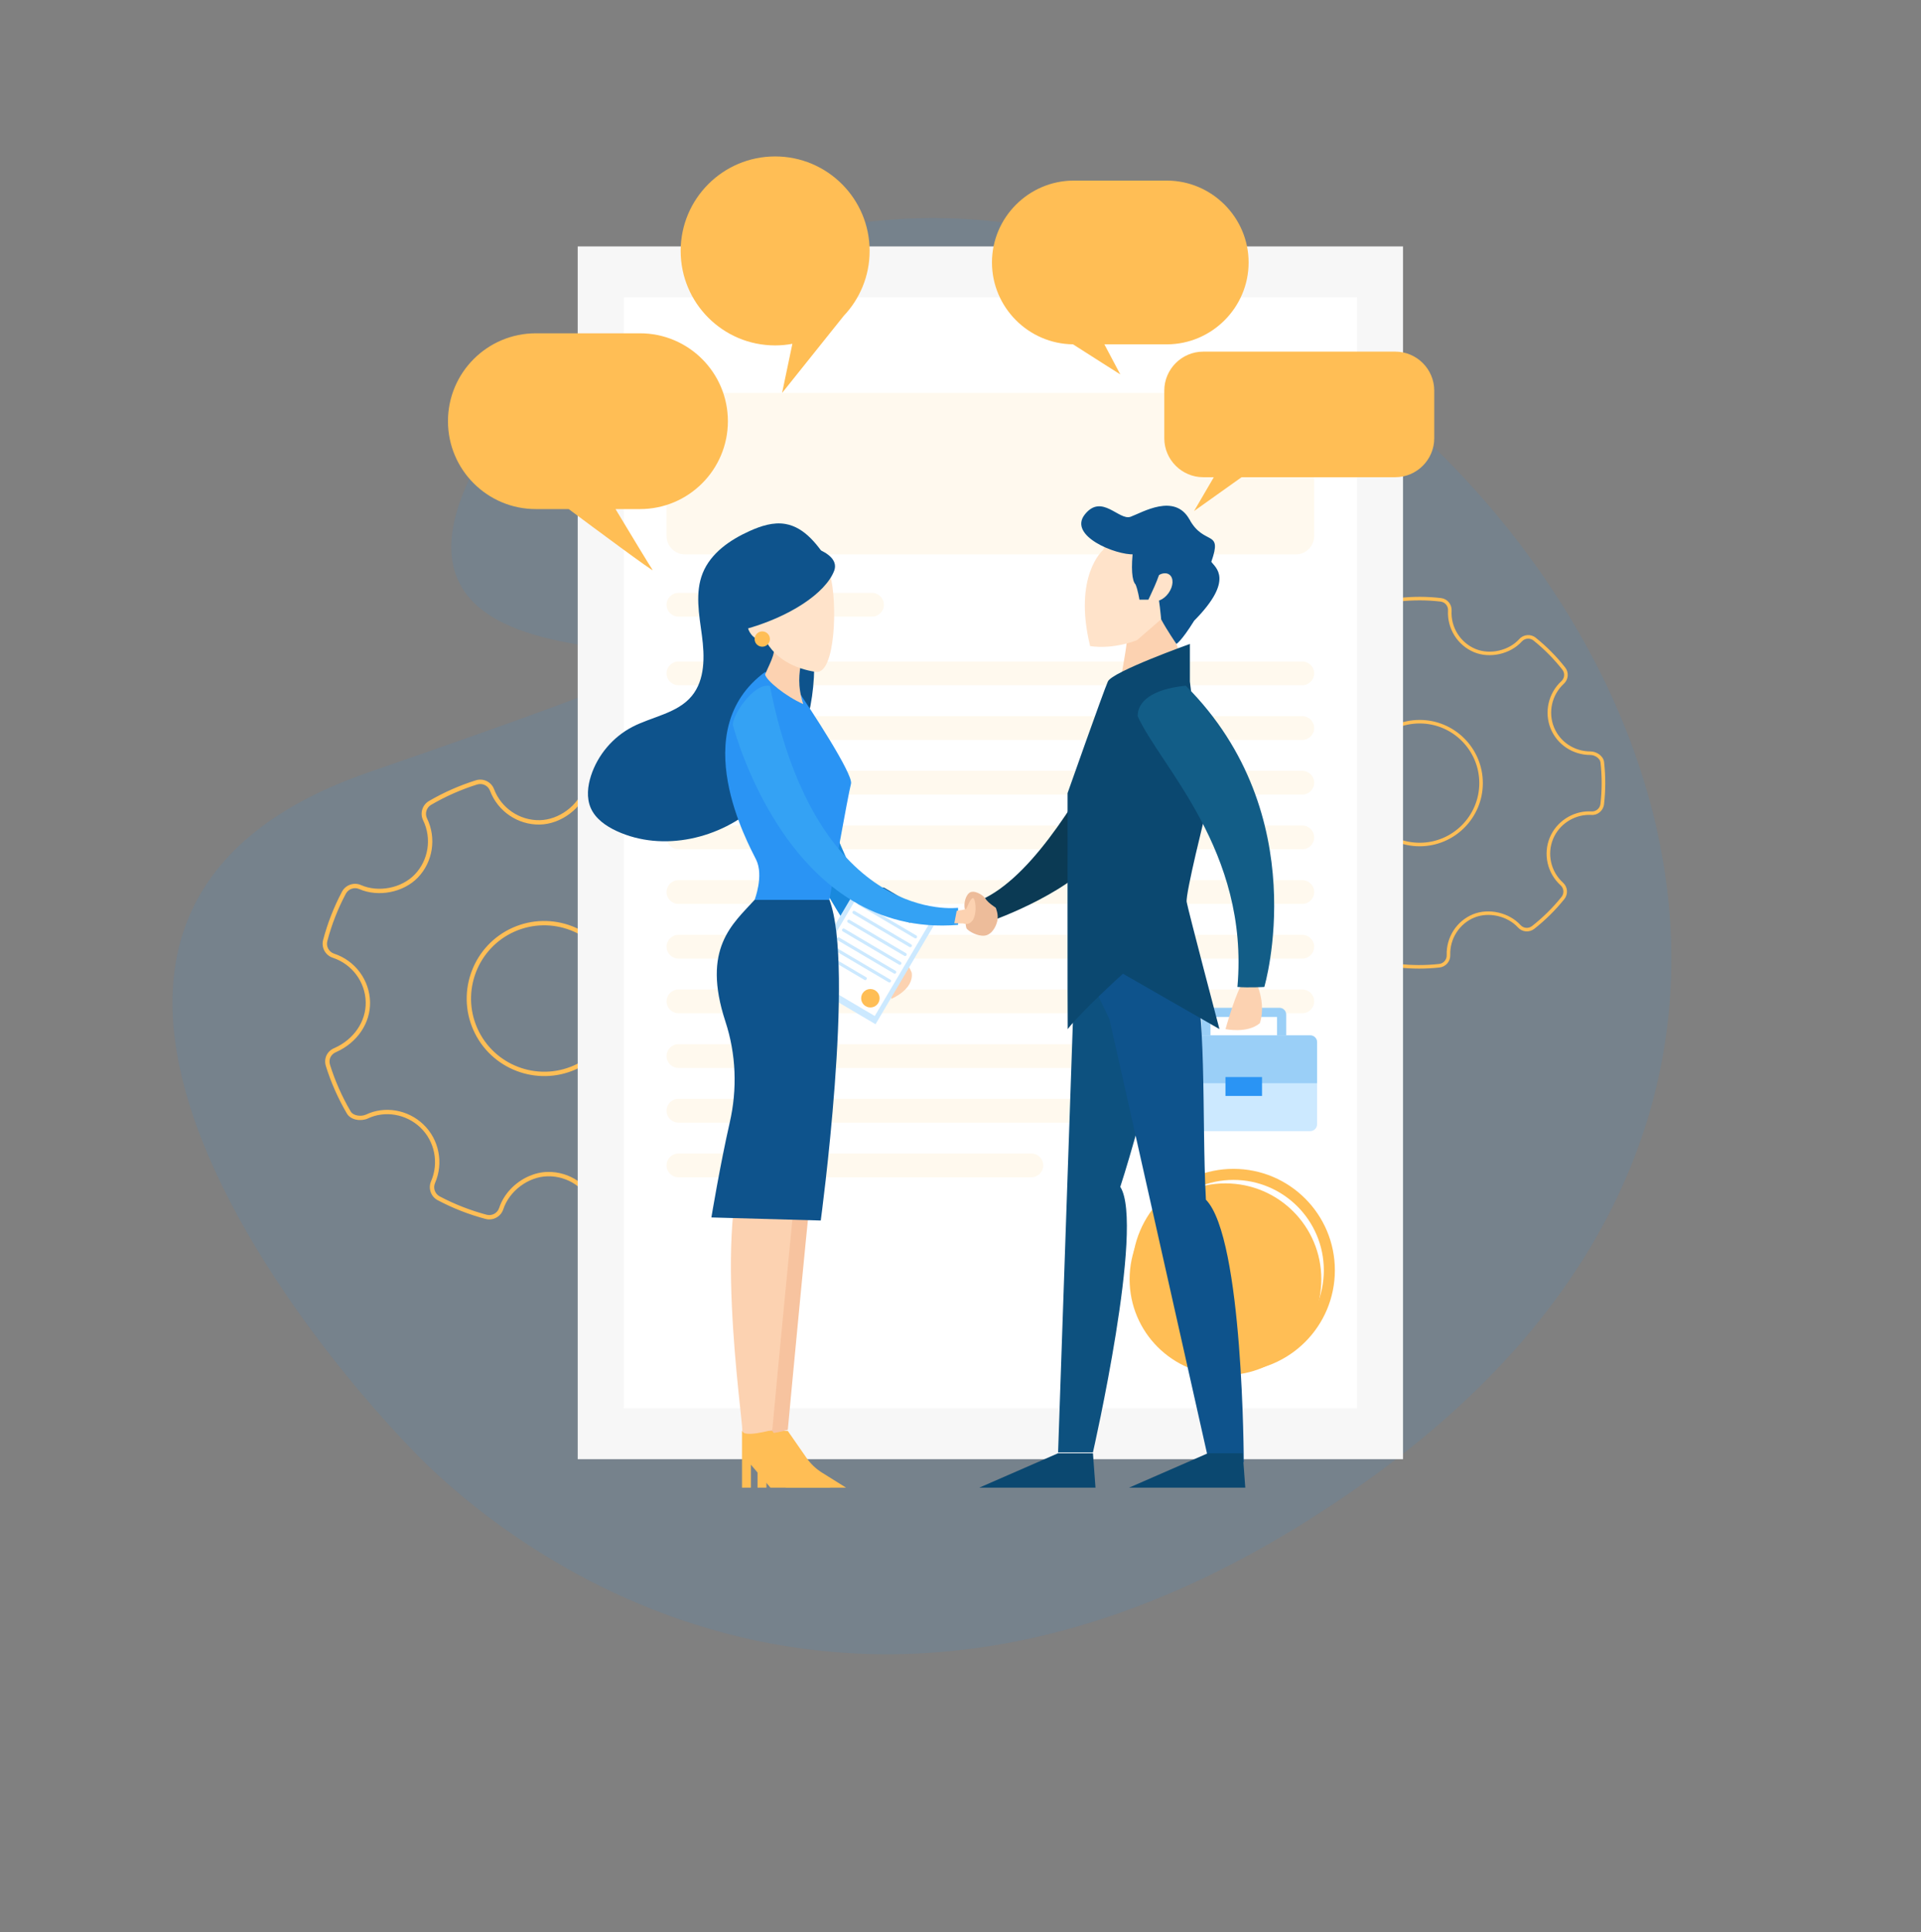 <svg width="174" height="175" viewBox="0 0 174 175" fill="none" xmlns="http://www.w3.org/2000/svg">
<rect x="0" y="0" width="174" height="175" fill="#808080" stroke="none"/>
<g id="Group 139">
<g id="Group 138">
<path id="Vector" opacity="0.11" d="M43.067 42.259C50.128 28.792 80.15 6.541 116.737 30.031C151.211 52.166 169.993 100.624 124.416 133.675C80.373 165.614 47.884 142.093 37.672 131.654C26.38 120.111 -3.281 82.636 33.394 69.942C92.241 49.572 28.671 69.716 43.067 42.259Z" fill="#2A94F4"/>
<path id="Vector_2" d="M128.544 87.723C127.896 87.723 127.245 87.686 126.605 87.611C126.329 87.579 126.076 87.443 125.898 87.23C125.719 87.018 125.629 86.745 125.645 86.468C125.729 84.973 124.862 83.582 123.487 83.006C122.177 82.457 120.469 82.842 119.51 83.901C119.123 84.329 118.469 84.38 118.022 84.019C117.034 83.223 116.138 82.317 115.358 81.324C115.008 80.88 115.06 80.233 115.477 79.851C116.568 78.851 116.926 77.266 116.369 75.906C115.817 74.563 114.496 73.685 113.089 73.721C112.543 73.721 111.896 73.325 111.832 72.758C111.689 71.48 111.691 70.191 111.839 68.929C111.909 68.344 112.374 67.95 112.966 67.969C114.525 67.969 115.892 67.123 116.442 65.813C117.019 64.438 116.661 62.839 115.55 61.834C115.125 61.446 115.074 60.793 115.434 60.347C116.229 59.353 117.146 58.447 118.157 57.654C118.604 57.305 119.251 57.36 119.633 57.778C120.583 58.822 122.281 59.21 123.582 58.677C124.941 58.121 125.818 56.753 125.766 55.273C125.747 54.707 126.173 54.216 126.735 54.154C127.993 54.015 129.264 54.018 130.522 54.164C131.094 54.23 131.516 54.732 131.482 55.306C131.397 56.8 132.263 58.191 133.637 58.77C134.949 59.318 136.66 58.933 137.615 57.876C138.001 57.449 138.654 57.396 139.102 57.756C140.084 58.541 140.98 59.449 141.77 60.45C142.121 60.896 142.069 61.543 141.651 61.925C140.561 62.925 140.203 64.51 140.759 65.87C141.303 67.198 142.6 68.055 144.063 68.055C144.595 68.055 145.231 68.451 145.294 69.019C145.437 70.297 145.436 71.587 145.288 72.848C145.22 73.422 144.705 73.854 144.139 73.806L143.942 73.801C142.536 73.801 141.224 74.67 140.683 75.963C140.106 77.337 140.466 78.936 141.576 79.942C142.002 80.328 142.054 80.981 141.694 81.429C140.892 82.428 139.978 83.331 138.97 84.123C138.515 84.474 137.882 84.421 137.495 83.999C136.543 82.955 134.844 82.568 133.543 83.1C132.184 83.656 131.307 85.024 131.36 86.503C131.379 87.069 130.953 87.561 130.392 87.623C129.78 87.688 129.159 87.723 128.544 87.723ZM122.206 82.438C122.691 82.438 123.171 82.526 123.61 82.71C125.111 83.338 126.057 84.856 125.964 86.486C125.953 86.682 126.017 86.874 126.142 87.024C126.268 87.174 126.446 87.27 126.641 87.293C127.875 87.436 129.121 87.439 130.356 87.302C130.753 87.258 131.053 86.911 131.039 86.513C130.981 84.901 131.938 83.41 133.42 82.803C134.84 82.223 136.692 82.644 137.728 83.784C138.001 84.081 138.449 84.118 138.77 83.869C139.756 83.096 140.655 82.207 141.441 81.229C141.563 81.076 141.623 80.883 141.608 80.688C141.592 80.493 141.503 80.311 141.358 80.18C140.146 79.082 139.755 77.338 140.383 75.84C140.975 74.429 142.405 73.481 143.942 73.481L144.152 73.487C144.557 73.519 144.917 73.216 144.965 72.811C145.11 71.573 145.113 70.308 144.972 69.055C144.929 68.674 144.447 68.376 144.059 68.376C142.466 68.376 141.052 67.44 140.457 65.991C139.852 64.507 140.242 62.778 141.43 61.688C141.724 61.419 141.762 60.962 141.514 60.648C140.741 59.666 139.86 58.777 138.898 58.006C138.746 57.884 138.552 57.825 138.358 57.84C138.163 57.856 137.981 57.946 137.85 58.091C136.808 59.244 134.943 59.663 133.511 59.066C132.012 58.435 131.068 56.918 131.159 55.288C131.171 55.093 131.107 54.901 130.981 54.751C130.856 54.601 130.677 54.505 130.483 54.482C129.248 54.339 127.997 54.335 126.768 54.472C126.371 54.516 126.071 54.862 126.084 55.262C126.141 56.875 125.184 58.366 123.701 58.973C122.281 59.553 120.43 59.132 119.394 57.992C119.126 57.698 118.668 57.659 118.352 57.905C117.364 58.68 116.468 59.566 115.681 60.546C115.559 60.698 115.5 60.892 115.515 61.086C115.531 61.281 115.62 61.463 115.764 61.594C116.975 62.691 117.366 64.435 116.737 65.936C116.136 67.365 114.655 68.289 112.961 68.289C112.528 68.276 112.207 68.548 112.157 68.967C112.012 70.205 112.01 71.468 112.15 72.722C112.193 73.104 112.687 73.4 113.085 73.4C114.625 73.36 116.062 74.318 116.665 75.784C117.273 77.267 116.882 78.996 115.692 80.088C115.399 80.357 115.362 80.814 115.608 81.126C116.376 82.103 117.253 82.99 118.221 83.77C118.536 84.024 118.998 83.987 119.271 83.687C119.996 82.885 121.112 82.438 122.206 82.438ZM128.589 76.645C125.434 76.645 122.867 74.078 122.867 70.923C122.867 67.767 125.434 65.2 128.589 65.2C131.745 65.2 134.312 67.767 134.312 70.923C134.312 74.078 131.745 76.645 128.589 76.645ZM128.589 65.52C125.61 65.52 123.187 67.943 123.187 70.923C123.187 73.902 125.61 76.325 128.589 76.325C131.567 76.325 133.991 73.902 133.991 70.923C133.991 67.943 131.569 65.52 128.589 65.52ZM57.625 109.3C56.901 109.622 56.15 109.905 55.394 110.141C54.721 110.352 53.997 110 53.748 109.338C53.097 107.619 51.43 106.492 49.602 106.532C47.859 106.569 46.134 107.853 45.587 109.52C45.366 110.192 44.658 110.575 43.976 110.394C42.472 109.995 41.014 109.425 39.645 108.699C39.031 108.377 38.767 107.625 39.043 106.987C39.768 105.32 39.38 103.363 38.077 102.117C36.787 100.886 34.867 100.559 33.309 101.301C32.696 101.573 31.773 101.453 31.419 100.848C30.621 99.486 29.981 98.039 29.517 96.551C29.304 95.86 29.629 95.184 30.303 94.912C32.051 94.134 33.162 92.503 33.126 90.759C33.087 88.929 31.887 87.314 30.14 86.741C29.47 86.52 29.087 85.813 29.267 85.132C29.664 83.622 30.239 82.149 30.978 80.753C31.306 80.14 32.06 79.877 32.694 80.156C34.281 80.853 36.378 80.44 37.572 79.194C38.818 77.892 39.12 75.92 38.323 74.287C38.02 73.661 38.251 72.898 38.851 72.548C40.187 71.766 41.619 71.136 43.105 70.669C43.779 70.459 44.503 70.812 44.751 71.472C45.401 73.19 47.066 74.318 48.895 74.281C50.64 74.241 52.367 72.956 52.91 71.295C53.13 70.624 53.835 70.239 54.517 70.419C56.01 70.811 57.469 71.38 58.852 72.109C59.468 72.433 59.732 73.186 59.454 73.823C58.731 75.487 59.119 77.444 60.421 78.692C61.693 79.909 63.576 80.225 65.218 79.494C65.814 79.229 66.724 79.356 67.08 79.96C67.878 81.323 68.518 82.768 68.982 84.258C69.192 84.936 68.829 85.676 68.172 85.906L67.948 85.998C66.371 86.699 65.334 88.329 65.371 90.049C65.41 91.878 66.611 93.492 68.359 94.066C69.03 94.286 69.413 94.993 69.232 95.675C68.831 97.194 68.255 98.667 67.521 100.054C67.186 100.675 66.449 100.931 65.804 100.652C64.216 99.955 62.118 100.368 60.924 101.613C59.678 102.915 59.377 104.886 60.175 106.517C60.479 107.142 60.247 107.905 59.648 108.255C58.996 108.644 58.316 108.993 57.625 109.3ZM47.881 106.533C48.424 106.291 49.007 106.15 49.592 106.138C51.588 106.093 53.405 107.323 54.116 109.199C54.201 109.423 54.368 109.607 54.584 109.713C54.8 109.818 55.048 109.836 55.277 109.764C56.724 109.313 58.139 108.688 59.449 107.922C59.872 107.676 60.035 107.136 59.821 106.695C58.95 104.916 59.281 102.767 60.641 101.346C61.944 99.988 64.232 99.536 65.962 100.296C66.416 100.493 66.937 100.312 67.174 99.873C67.894 98.513 68.459 97.068 68.852 95.58C68.913 95.348 68.883 95.101 68.769 94.89C68.654 94.679 68.464 94.52 68.236 94.445C66.33 93.819 65.02 92.058 64.977 90.063C64.937 88.186 66.069 86.409 67.792 85.643L68.031 85.543C68.502 85.377 68.753 84.857 68.605 84.38C68.145 82.908 67.519 81.494 66.739 80.164C66.5 79.757 65.811 79.664 65.377 79.858C63.588 80.653 61.537 80.309 60.148 78.98C58.728 77.619 58.303 75.484 59.093 73.67C59.289 73.22 59.103 72.69 58.668 72.461C57.311 71.744 55.88 71.187 54.416 70.802C54.184 70.741 53.938 70.771 53.727 70.886C53.516 71.001 53.358 71.192 53.283 71.421C52.69 73.234 50.808 74.634 48.903 74.678C46.907 74.718 45.091 73.487 44.383 71.614C44.208 71.148 43.698 70.899 43.222 71.048C41.764 71.505 40.362 72.125 39.05 72.891C38.627 73.138 38.464 73.677 38.678 74.118C39.547 75.898 39.216 78.049 37.857 79.469C36.554 80.828 34.266 81.279 32.537 80.518C32.089 80.321 31.556 80.507 31.325 80.94C30.6 82.308 30.036 83.752 29.647 85.235C29.52 85.715 29.791 86.214 30.263 86.37C32.167 86.995 33.476 88.758 33.519 90.755C33.559 92.657 32.357 94.431 30.458 95.277C29.967 95.477 29.741 95.942 29.893 96.437C30.349 97.897 30.977 99.316 31.759 100.653C31.997 101.06 32.7 101.146 33.145 100.946C34.852 100.133 36.942 100.491 38.349 101.836C39.771 103.196 40.196 105.33 39.404 107.146C39.209 107.596 39.396 108.125 39.829 108.354C41.174 109.064 42.602 109.623 44.078 110.015C44.56 110.142 45.058 109.871 45.214 109.398C45.625 108.138 46.655 107.078 47.881 106.533ZM52.151 96.852C48.611 98.426 44.452 96.827 42.878 93.289C41.304 89.749 42.903 85.59 46.441 84.016C49.98 82.442 54.14 84.041 55.714 87.579C57.288 91.117 55.69 95.278 52.151 96.852ZM46.601 84.374C43.261 85.86 41.752 89.787 43.237 93.127C44.723 96.468 48.65 97.977 51.99 96.491C55.331 95.006 56.84 91.079 55.354 87.738C53.869 84.398 49.943 82.889 46.601 84.374Z" fill="#FFBE55"/>
<path id="Vector_3" d="M52.329 22.317H127.081V132.153H52.329V22.317Z" fill="#F7F7F7"/>
<path id="Vector_4" d="M56.502 26.925H122.91V127.544H56.502V26.925Z" fill="white"/>
<path id="Vector_5" opacity="0.1" d="M117.377 50.209H62.035C61.122 50.209 60.375 49.462 60.375 48.549V37.246C60.375 36.333 61.122 35.586 62.035 35.586H117.378C118.291 35.586 119.038 36.333 119.038 37.246V48.549C119.037 49.462 118.29 50.209 117.377 50.209ZM78.987 55.847H61.451C60.859 55.847 60.375 55.363 60.375 54.771C60.375 54.179 60.859 53.695 61.451 53.695H78.987C79.579 53.695 80.064 54.179 80.064 54.771C80.064 55.363 79.579 55.847 78.987 55.847ZM117.961 62.062H61.451C60.859 62.062 60.375 61.578 60.375 60.986C60.375 60.394 60.859 59.91 61.451 59.91H117.961C118.553 59.91 119.037 60.394 119.037 60.986C119.037 61.576 118.553 62.062 117.961 62.062ZM117.961 67.012H61.451C60.859 67.012 60.375 66.528 60.375 65.936C60.375 65.344 60.859 64.86 61.451 64.86H117.961C118.553 64.86 119.037 65.344 119.037 65.936C119.037 66.528 118.553 67.012 117.961 67.012ZM117.961 71.963H61.451C60.859 71.963 60.375 71.479 60.375 70.887C60.375 70.295 60.859 69.811 61.451 69.811H117.961C118.553 69.811 119.037 70.295 119.037 70.887C119.037 71.479 118.553 71.963 117.961 71.963ZM117.961 76.915H61.451C60.859 76.915 60.375 76.43 60.375 75.838C60.375 75.246 60.859 74.762 61.451 74.762H117.961C118.553 74.762 119.037 75.246 119.037 75.838C119.037 76.43 118.553 76.915 117.961 76.915ZM117.961 81.865H61.451C60.859 81.865 60.375 81.381 60.375 80.789C60.375 80.197 60.859 79.713 61.451 79.713H117.961C118.553 79.713 119.037 80.197 119.037 80.789C119.037 81.381 118.553 81.865 117.961 81.865ZM117.961 86.817H61.451C60.859 86.817 60.375 86.333 60.375 85.741C60.375 85.149 60.859 84.665 61.451 84.665H117.961C118.553 84.665 119.037 85.149 119.037 85.741C119.037 86.333 118.553 86.817 117.961 86.817ZM117.961 91.767H61.451C60.859 91.767 60.375 91.283 60.375 90.691C60.375 90.099 60.859 89.615 61.451 89.615H117.961C118.553 89.615 119.037 90.099 119.037 90.691C119.037 91.283 118.553 91.767 117.961 91.767ZM117.961 96.719H61.451C60.859 96.719 60.375 96.235 60.375 95.643C60.375 95.051 60.859 94.567 61.451 94.567H117.961C118.553 94.567 119.037 95.051 119.037 95.643C119.037 96.234 118.553 96.719 117.961 96.719ZM117.961 101.67H61.451C60.859 101.67 60.375 101.186 60.375 100.594C60.375 100.002 60.859 99.518 61.451 99.518H117.961C118.553 99.518 119.037 100.002 119.037 100.594C119.037 101.186 118.553 101.67 117.961 101.67ZM93.423 106.622H61.451C60.859 106.622 60.375 106.138 60.375 105.546C60.375 104.954 60.859 104.469 61.451 104.469H93.423C94.015 104.469 94.499 104.954 94.499 105.546C94.499 106.136 94.015 106.622 93.423 106.622Z" fill="#FFBE55"/>
<path id="Vector_6" d="M111.001 124.54C115.796 124.54 119.683 120.653 119.683 115.857C119.683 111.062 115.796 107.175 111.001 107.175C106.206 107.175 102.318 111.062 102.318 115.857C102.318 120.653 106.206 124.54 111.001 124.54Z" fill="#FFBE55"/>
<path id="Vector_7" d="M111.727 123.725C116.522 123.725 120.409 119.838 120.409 115.043C120.409 110.248 116.522 106.36 111.727 106.36C106.932 106.36 103.044 110.248 103.044 115.043C103.044 119.838 106.932 123.725 111.727 123.725Z" stroke="#FFBE55" stroke-miterlimit="10"/>
<path id="Vector_8" d="M78.882 86.401L79.224 89.386C79.224 89.386 81.296 89.413 82.093 88.499C81.948 87.948 81.577 87.531 81.577 87.531C81.577 87.531 81.773 87.57 82.475 87.385C82.021 87.041 79.878 85.828 79.878 85.828L78.882 86.401Z" fill="#FCD2B1"/>
<path id="Vector_9" d="M82.581 88.095C82.581 88.095 82.157 86.979 81.719 87.092C81.28 87.206 79.597 88.647 80.188 89.224C80.843 89.864 80.734 90.463 80.734 90.463C80.734 90.463 82.796 89.619 82.581 88.095Z" fill="#FCD2B1"/>
<path id="Vector_10" d="M115.893 96.263H109.421C109.086 96.263 108.815 95.992 108.815 95.657V91.878C108.815 91.543 109.087 91.272 109.421 91.272H115.893C116.228 91.272 116.499 91.545 116.499 91.878V95.657C116.499 95.992 116.226 96.263 115.893 96.263ZM109.645 95.433H115.669V92.102H109.645V95.433Z" fill="#9ACFF7"/>
<path id="Vector_11" d="M119.298 94.385V101.825C119.298 102.164 119.022 102.44 118.683 102.44H106.63C106.291 102.44 106.014 102.164 106.014 101.825V94.385C106.014 94.046 106.291 93.769 106.63 93.769H118.683C119.022 93.769 119.298 94.046 119.298 94.385Z" fill="#CCE9FF"/>
<path id="Vector_12" d="M119.298 94.385V98.105H106.014V94.385C106.014 94.046 106.291 93.769 106.63 93.769H118.683C119.022 93.769 119.298 94.046 119.298 94.385Z" fill="#9ACFF7"/>
<path id="Vector_13" d="M111 97.546H114.312V99.256H111V97.546Z" fill="#2A94F4"/>
<path id="Vector_14" d="M97.355 87.452L95.839 131.539H98.995C98.995 131.539 103.698 110.943 101.473 107.488C103.541 101.129 106.81 87.681 106.81 87.681L97.355 87.452Z" fill="#0D517F"/>
<path id="Vector_15" d="M98.261 87.681L100.491 92.297L109.505 132.427H112.656C112.656 132.427 112.631 112.123 109.229 108.654C108.828 101.169 109.395 91.294 107.778 86.19C101.325 84.739 98.261 87.681 98.261 87.681Z" fill="#0E538C"/>
<path id="Vector_16" d="M100.731 66.874C98.117 71.421 93.933 78.941 89.214 81.335C89.498 82.366 90.102 83.29 90.102 83.29C90.102 83.29 97.548 80.629 99.936 76.877C102.323 73.126 100.731 66.874 100.731 66.874Z" fill="#0B3A54"/>
<path id="Vector_17" d="M112.576 89.098C112.084 89.386 111.002 93.201 111.002 93.201C111.002 93.201 112.961 93.629 114.113 92.669C114.842 90.404 113.345 88.099 113.345 88.099L112.576 89.098ZM102.04 58.28C101.971 59.049 101.475 61.719 101.475 61.719L106.812 59.005L106.558 58.32L105.172 55.431C105.172 55.431 103.827 55.476 103.692 55.431C103.555 55.385 102.04 58.28 102.04 58.28Z" fill="#FCD2B1"/>
<path id="Vector_18" d="M107.744 47.054C109.089 49.492 110.771 47.895 109.719 50.879C110.049 51.383 111.863 52.476 108.165 56.216C106.988 58.108 106.556 58.317 106.556 58.317C106.556 58.317 105.705 57.088 105.17 56.084L102.658 48.481L107.744 47.054Z" fill="#0E538C"/>
<path id="Vector_19" d="M99.923 49.804C99.923 49.804 97.181 52.115 98.74 58.514C100.945 58.836 102.988 57.976 102.988 57.976L105.171 56.086C105.171 56.086 104.709 49.266 102.396 48.997C100.085 48.728 99.923 49.804 99.923 49.804Z" fill="#FFE3CA"/>
<path id="Vector_20" d="M102.743 50.206C101.061 50.291 96.722 48.524 98.261 46.592C99.8 44.66 101.357 47.18 102.406 46.802C103.458 46.423 106.4 44.617 107.744 47.054C107.744 47.054 108.501 49.996 102.743 50.206Z" fill="#0E538C"/>
<path id="Vector_21" d="M105.842 53.716C106.294 53.086 106.327 52.334 105.915 52.039C105.503 51.743 104.802 52.015 104.349 52.645C103.897 53.276 103.864 54.027 104.277 54.323C104.689 54.618 105.39 54.347 105.842 53.716Z" fill="#FFE3CA"/>
<path id="Vector_22" d="M102.658 49.524C102.419 51.498 102.536 52.606 102.856 52.931C103.068 53.418 103.206 54.31 103.206 54.31H104.015C104.015 54.31 105.153 52.028 105.17 51.298C105.185 50.567 104.826 48.953 104.826 48.953L102.658 49.524Z" fill="#0E538C"/>
<path id="Vector_23" d="M107.777 61.719V58.32C107.777 58.32 100.746 60.832 100.349 61.719C99.952 62.605 96.698 71.831 96.698 71.831C96.698 71.831 96.685 92.49 96.709 93.201C97.996 91.542 101.715 88.185 101.715 88.185L110.454 93.201C110.454 93.201 107.615 82.427 107.488 81.692C107.361 80.958 109.227 73.541 109.227 73.541L107.777 61.719Z" fill="#0B4870"/>
<path id="Vector_24" d="M107.404 62.102C104.263 62.421 103.045 63.575 103.045 64.857C105.097 69.408 113.172 77.06 112.083 89.386C113.108 89.469 114.519 89.386 114.519 89.386C114.519 89.386 119.132 73.831 107.404 62.102Z" fill="#125D87"/>
<path id="Vector_25" d="M90.191 82.208C90.162 82.189 90.134 82.171 90.108 82.151C89.604 81.808 89.41 81.611 89.215 81.334C89.011 81.043 88.161 80.508 87.752 80.902C87.343 81.295 87.305 82.067 87.402 82.358C87.5 82.648 87.374 83.89 87.579 84.127C87.784 84.363 88.539 84.803 89.168 84.739C89.798 84.677 90.191 84.001 90.332 83.418C90.474 82.838 90.191 82.208 90.191 82.208Z" fill="#EDBC9A"/>
<path id="Vector_26" d="M95.839 131.616L88.696 134.733H99.227L98.997 131.616H95.839ZM109.408 131.616L102.264 134.733H112.795L112.565 131.616H109.408Z" fill="#0B4870"/>
<path id="Vector_27" d="M126.382 31.846H108.986C107.045 31.846 105.459 33.434 105.459 35.373V39.693C105.459 41.633 107.047 43.22 108.986 43.22H109.944L108.155 46.283L112.459 43.22H126.382C128.323 43.22 129.91 41.632 129.91 39.693V35.373C129.91 33.432 128.323 31.846 126.382 31.846ZM105.68 16.355H97.266C93.187 16.355 89.851 19.693 89.851 23.77C89.851 27.825 93.147 31.143 97.191 31.184C99.084 32.4 101.474 33.909 101.474 33.909L100.032 31.186H105.681C109.76 31.186 113.097 27.848 113.097 23.77C113.097 19.693 109.759 16.355 105.68 16.355Z" fill="#FFBE55"/>
<path id="Vector_28" d="M75.124 50.963C74.13 49.434 72.939 47.768 71.144 47.455C70.044 47.263 68.925 47.632 67.907 48.09C66.124 48.891 64.379 50.092 63.65 51.905C62.939 53.675 63.326 55.666 63.578 57.557C63.83 59.447 63.873 61.565 62.658 63.035C61.352 64.614 59.08 64.892 57.264 65.839C55.511 66.755 54.139 68.376 53.53 70.259C53.225 71.202 53.113 72.259 53.505 73.169C53.934 74.159 54.889 74.82 55.869 75.271C60.044 77.19 65.264 75.977 68.653 72.874C72.042 69.772 73.702 65.076 73.749 60.482C73.765 58.847 73.597 57.184 73.985 55.597C74.202 54.709 74.588 53.869 74.787 52.977L75.124 50.963Z" fill="#0E538C"/>
<path id="Vector_29" d="M69.131 68.992C72.057 76.02 75.516 82.629 78.923 87.002C80.25 87.076 81.02 86.326 81.02 86.326C81.02 86.326 73.747 73.549 74.296 69.621C74.847 65.691 69.131 68.992 69.131 68.992Z" fill="#1989DD"/>
<path id="Vector_30" d="M78.075 79.636L84.733 83.567L79.304 92.762L72.646 88.831L78.075 79.636Z" fill="#CCE9FF"/>
<path id="Vector_31" d="M78.242 80.218L84.144 83.703L79.235 92.017L73.333 88.532L78.242 80.218Z" fill="white"/>
<path id="Vector_32" d="M80.142 80.424L83.04 82.135C83.078 82.157 83.111 82.187 83.138 82.222C83.164 82.257 83.184 82.298 83.195 82.341C83.206 82.383 83.208 82.428 83.202 82.472C83.196 82.515 83.181 82.557 83.159 82.596L82.692 83.385C82.67 83.423 82.64 83.457 82.605 83.483C82.57 83.51 82.53 83.529 82.487 83.54C82.444 83.551 82.4 83.554 82.356 83.548C82.312 83.541 82.27 83.527 82.232 83.504L79.334 81.793C79.296 81.771 79.263 81.741 79.236 81.706C79.21 81.671 79.19 81.63 79.179 81.588C79.168 81.545 79.166 81.5 79.172 81.457C79.178 81.413 79.193 81.371 79.215 81.333L79.681 80.543C79.777 80.382 79.983 80.328 80.142 80.424Z" fill="#0E538C"/>
<path id="Vector_33" d="M77.897 81.712L82.999 84.724C83.067 84.764 83.089 84.852 83.049 84.919C83.009 84.987 82.922 85.009 82.854 84.969L77.751 81.956C77.684 81.916 77.662 81.829 77.702 81.761C77.74 81.694 77.829 81.671 77.897 81.712ZM77.425 82.511L82.528 85.524C82.595 85.564 82.618 85.651 82.577 85.719C82.537 85.787 82.45 85.809 82.382 85.769L77.28 82.756C77.212 82.716 77.19 82.629 77.23 82.561C77.269 82.493 77.357 82.471 77.425 82.511ZM76.953 83.309L82.056 86.322C82.124 86.362 82.146 86.449 82.106 86.517C82.066 86.585 81.978 86.607 81.911 86.567L76.808 83.554C76.74 83.514 76.718 83.427 76.758 83.359C76.797 83.291 76.885 83.269 76.953 83.309ZM76.482 84.109L81.584 87.121C81.652 87.161 81.674 87.249 81.634 87.316C81.594 87.384 81.507 87.406 81.439 87.366L76.336 84.353C76.269 84.313 76.246 84.226 76.287 84.159C76.325 84.091 76.414 84.069 76.482 84.109ZM76.01 84.907L81.113 87.919C81.18 87.96 81.203 88.047 81.162 88.115C81.122 88.182 81.035 88.204 80.967 88.164L75.865 85.152C75.797 85.112 75.775 85.024 75.815 84.957C75.854 84.89 75.942 84.867 76.01 84.907ZM75.538 85.706L80.641 88.719C80.709 88.759 80.731 88.846 80.691 88.914C80.651 88.982 80.564 89.004 80.496 88.964L75.393 85.951C75.325 85.911 75.303 85.824 75.343 85.756C75.382 85.688 75.471 85.666 75.538 85.706ZM75.026 86.481L78.479 88.52C78.525 88.547 78.53 88.624 78.49 88.691C78.45 88.759 78.381 88.792 78.334 88.765L74.881 86.726C74.836 86.698 74.83 86.622 74.87 86.554C74.91 86.488 74.981 86.455 75.026 86.481Z" fill="#CCE9FF"/>
<path id="Vector_34" d="M78.837 91.243C79.299 91.243 79.673 90.869 79.673 90.408C79.673 89.946 79.299 89.572 78.837 89.572C78.376 89.572 78.002 89.946 78.002 90.408C78.002 90.869 78.376 91.243 78.837 91.243Z" fill="#FFBE55"/>
<path id="Vector_35" d="M71.356 129.593L73.048 132.03C73.423 132.569 73.903 133.027 74.459 133.374L76.636 134.733H71.192L69.422 132.655V134.733H68.615V129.593H71.356Z" fill="#FFBE55"/>
<path id="Vector_36" d="M73.909 103.88C73.653 104.799 71.356 129.5 71.356 129.5C71.356 129.5 68.547 130.304 68.632 129.5C68.718 128.696 65.739 108.936 69.569 103.88C72.207 101.812 73.909 103.88 73.909 103.88Z" fill="#F7C39F"/>
<path id="Vector_37" d="M69.951 129.593L71.642 132.03C72.017 132.569 72.497 133.027 73.053 133.374L75.23 134.733H69.786L68.017 132.655V134.733H67.209V129.593H69.951Z" fill="#FFBE55"/>
<path id="Vector_38" d="M72.504 103.88C72.249 104.799 69.951 129.5 69.951 129.5C69.951 129.5 67.142 130.304 67.228 129.5C67.313 128.696 64.334 108.936 68.164 103.88C70.802 101.812 72.504 103.88 72.504 103.88Z" fill="#FCD2B1"/>
<path id="Vector_39" d="M68.351 81.496C66.379 83.673 63.528 85.879 65.709 92.524C66.676 95.472 66.791 98.631 66.1 101.655C65.219 105.518 64.436 110.26 64.436 110.26L74.342 110.538C74.342 110.538 77.454 87.558 75.126 81.496C72.236 80.421 68.351 81.496 68.351 81.496Z" fill="#0E538C"/>
<path id="Vector_40" d="M72.203 62.448C73.364 64.136 77.308 70.141 77.082 70.978C76.814 71.977 75.123 81.496 75.123 81.496H68.349C68.349 81.496 69.204 79.314 68.49 77.861C67.776 76.407 62.094 66.155 69.298 60.86C70.54 61.333 72.203 62.448 72.203 62.448Z" fill="#2A94F4"/>
<path id="Vector_41" d="M72.558 59.883C72.403 61.087 72.21 62.017 72.752 63.764C71.161 63.066 69.414 61.63 69.298 61.087C69.841 59.806 70.424 58.976 69.958 57.877C70.734 57.981 72.558 59.883 72.558 59.883Z" fill="#FCD2B1"/>
<path id="Vector_42" d="M75.182 52.06C75.874 54.411 75.702 61.132 73.883 60.851C72.064 60.572 69.897 59.662 69.057 57.355C68.219 55.047 69.836 48.024 75.182 52.06Z" fill="#FFE3CA"/>
<path id="Vector_43" d="M69.028 57.851C69.35 57.665 69.37 57.098 69.073 56.584C68.776 56.07 68.275 55.804 67.953 55.989C67.632 56.175 67.612 56.742 67.909 57.256C68.205 57.77 68.707 58.036 69.028 57.851Z" fill="#FFE3CA"/>
<path id="Vector_44" d="M67.387 57.016C71.513 55.897 74.783 53.718 75.558 51.691C76.331 49.663 71.086 48.613 70.037 49.802C68.989 50.992 65.234 54.563 67.387 57.016Z" fill="#0E538C"/>
<path id="Vector_45" d="M69.044 58.571C69.426 58.571 69.737 58.26 69.737 57.877C69.737 57.495 69.426 57.184 69.044 57.184C68.661 57.184 68.351 57.495 68.351 57.877C68.351 58.26 68.661 58.571 69.044 58.571Z" fill="#FFBE55"/>
<path id="Vector_46" d="M69.736 62.125C68.204 61.797 66.201 65.027 66.394 65.704C66.588 66.38 71.55 85.02 86.775 83.763C86.823 83.569 86.775 82.216 86.775 82.216C86.775 82.216 74.066 83.919 69.736 62.125Z" fill="#34A2F4"/>
<path id="Vector_47" d="M57.969 30.186H48.536C44.14 30.186 40.576 33.75 40.576 38.146C40.576 42.542 44.14 46.106 48.536 46.106H51.511C53.845 47.845 59.324 51.912 59.109 51.617C58.922 51.36 56.964 48.119 55.752 46.106H57.969C62.365 46.106 65.93 42.542 65.93 38.146C65.93 33.75 62.365 30.186 57.969 30.186ZM78.769 22.725C78.769 17.998 74.937 14.167 70.211 14.167C65.484 14.167 61.653 17.998 61.653 22.725C61.653 27.451 65.484 31.283 70.211 31.283C70.745 31.283 71.266 31.231 71.772 31.137L70.84 35.587L76.412 28.621L76.408 28.623C77.871 27.087 78.769 25.011 78.769 22.725Z" fill="#FFBE55"/>
<path id="Vector_48" d="M86.656 82.49C86.781 82.453 87.445 82.405 87.523 82.297C87.6 82.189 87.88 81.382 88.112 81.337C88.344 81.29 88.546 82.636 88.112 83.341C87.694 83.893 87.307 83.614 87.183 83.629C87.058 83.644 86.439 83.614 86.439 83.614L86.656 82.49Z" fill="#FCD2B1"/>
</g>
</g>
</svg>
